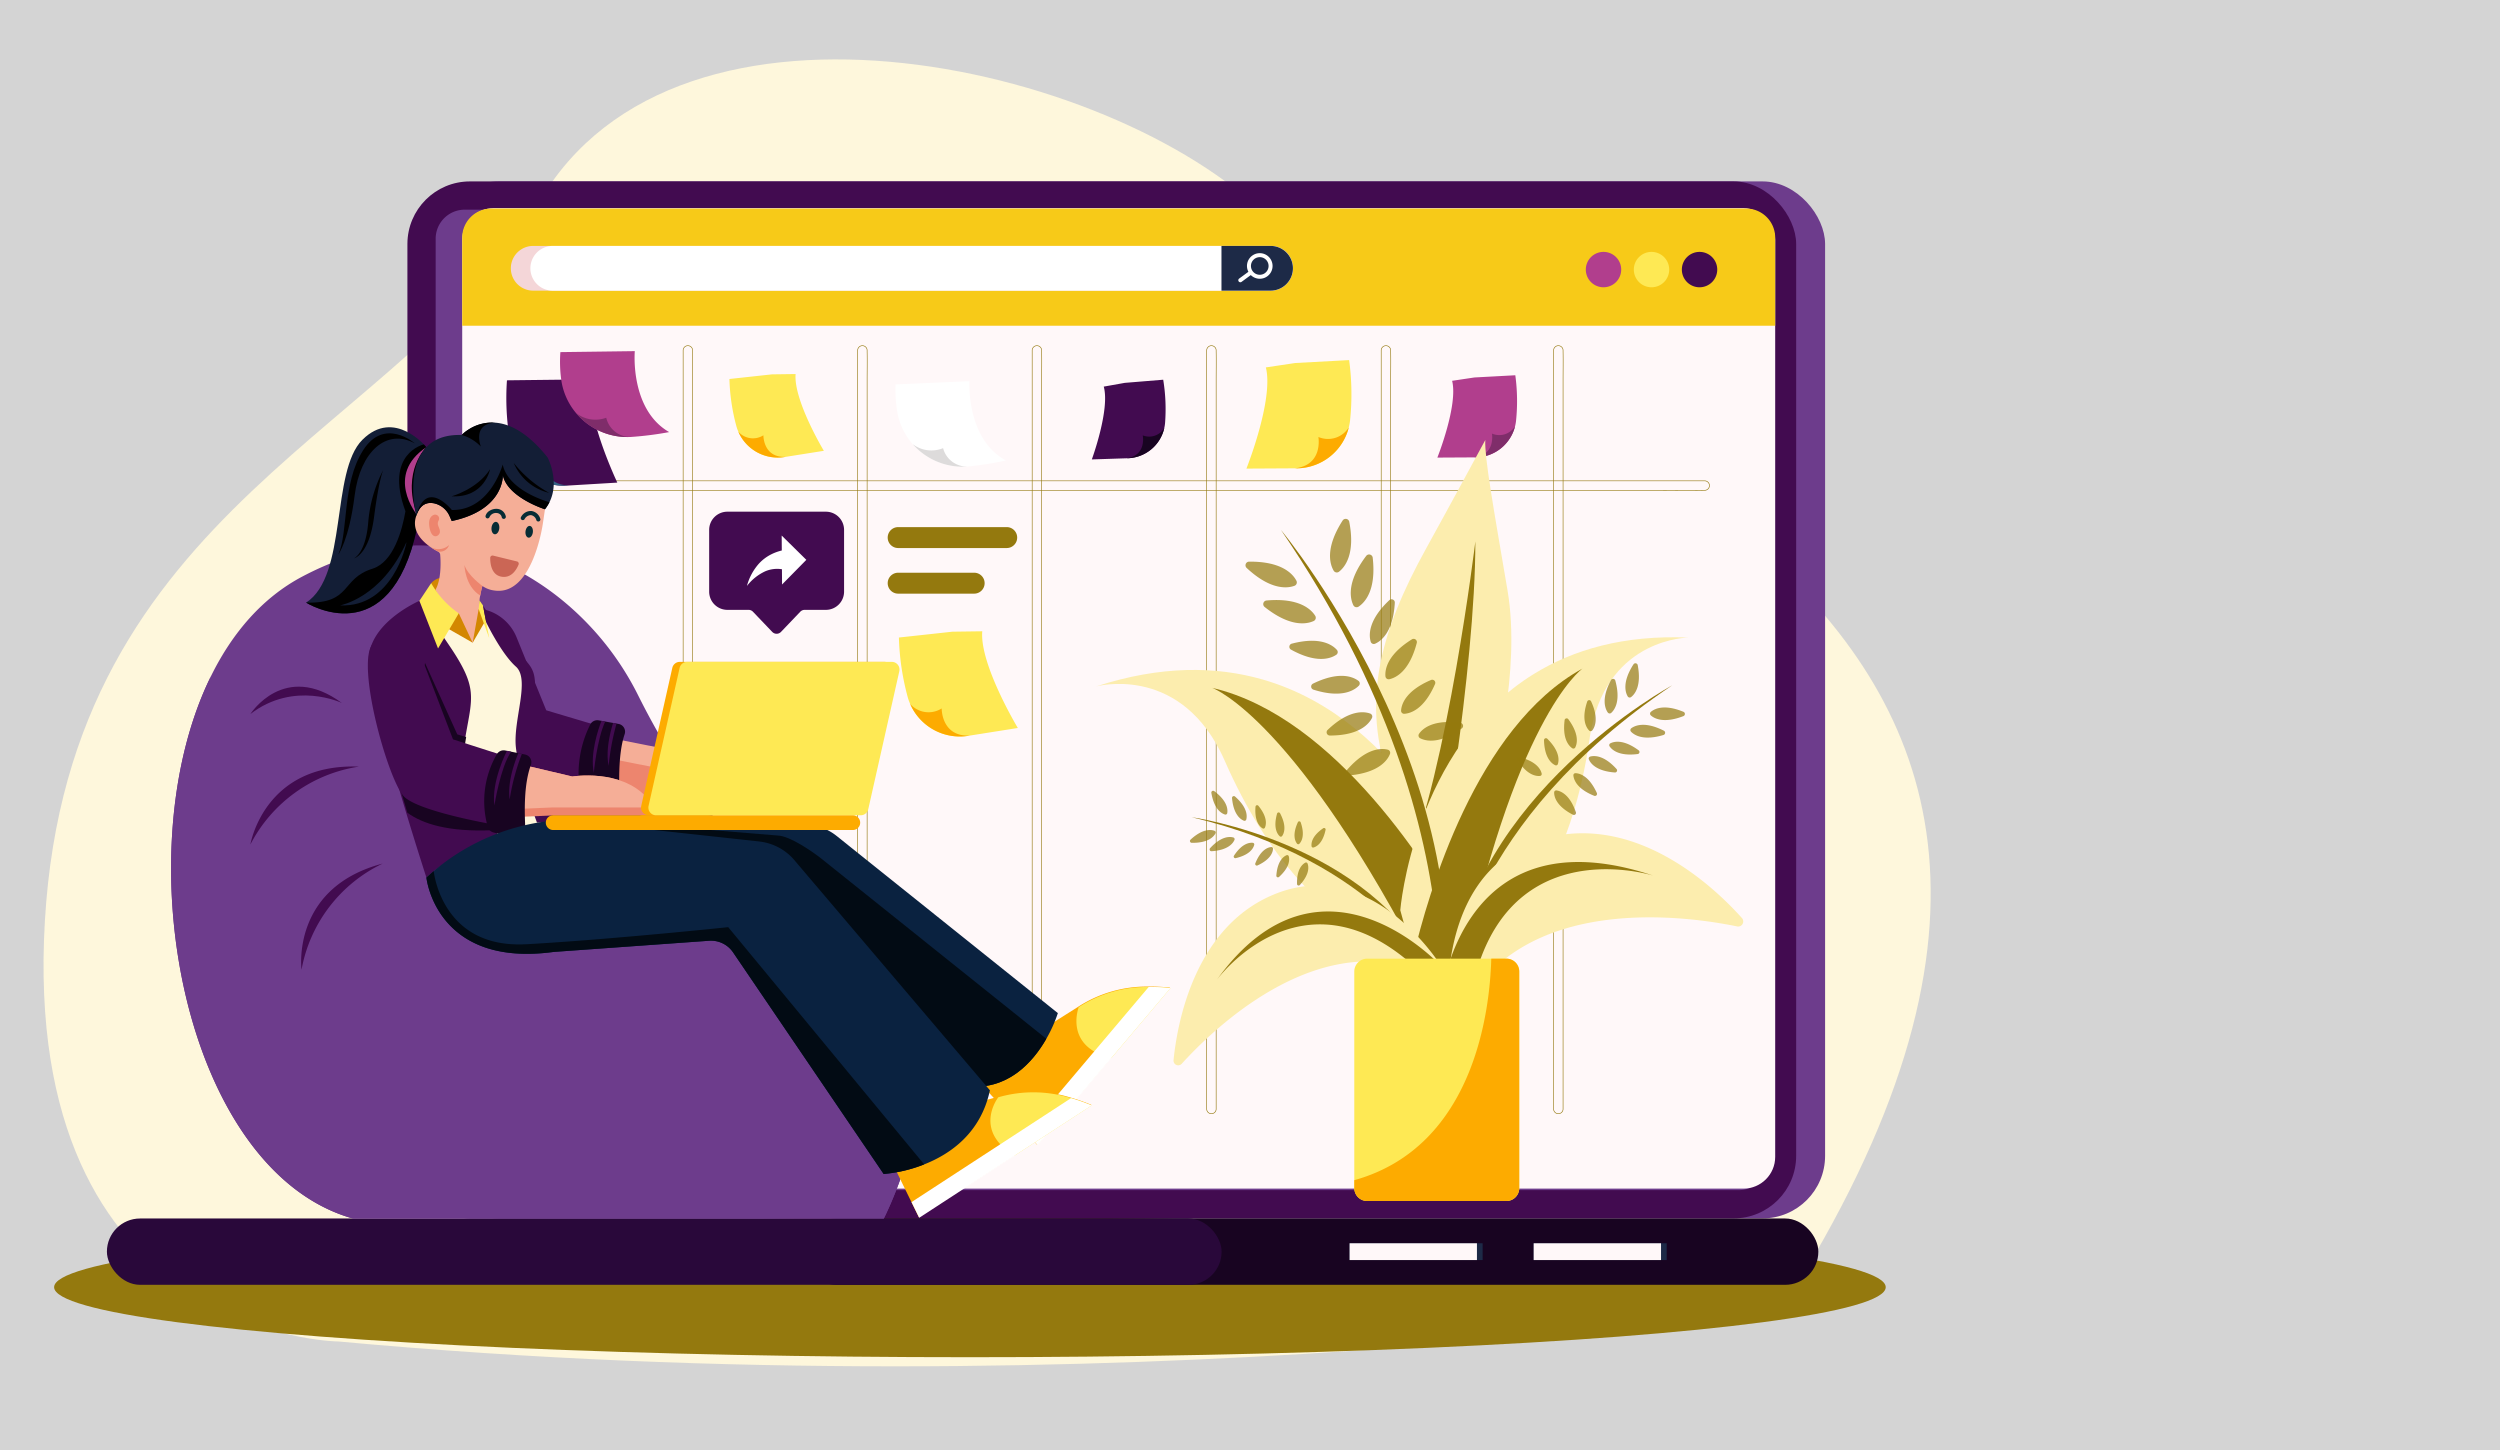 <svg xmlns="http://www.w3.org/2000/svg" xmlns:xlink="http://www.w3.org/1999/xlink" width="505" height="293" viewBox="0 0 505 293">
  <defs>
    <clipPath id="clip-path">
      <rect id="Rectángulo_41244" data-name="Rectángulo 41244" width="505" height="288" transform="translate(285 1179)" fill="#dee9f0" stroke="#dee9f0" stroke-width="1"/>
    </clipPath>
  </defs>
  <g id="Grupo_136148" data-name="Grupo 136148" transform="translate(-285 -1179)">
    <path id="Trazado_189674" data-name="Trazado 189674" d="M0,0H505V293H0Z" transform="translate(285 1179)" fill="#d4d4d4"/>
    <g id="Enmascarar_grupo_167" data-name="Enmascarar grupo 167" clip-path="url(#clip-path)">
      <g id="_08" data-name="08" transform="translate(293.794 1191)">
        <g id="Grupo_133290" data-name="Grupo 133290" transform="translate(0 0)">
          <path id="Trazado_189509" data-name="Trazado 189509" d="M248.639,33.3C218.9,1.5,128.156-20.279,99.983,29.065,73.772,74.971,5.2,89.7.27,174.067s59.306,84.912,59.306,84.912c157.791,14.57,291.922-7.2,291.922-7.2C446.375,102.8,287.039,74.37,248.64,33.3Z" transform="translate(0 0)" fill="#fef7dc"/>
          <ellipse id="Elipse_5174" data-name="Elipse 5174" cx="184.992" cy="14.148" rx="184.992" ry="14.148" transform="translate(2.138 233.862)" fill="#94790e"/>
          <g id="Grupo_133261" data-name="Grupo 133261" transform="translate(12.801 24.646)">
            <g id="Grupo_133257" data-name="Grupo 133257" transform="translate(60.702)">
              <rect id="Rectángulo_41245" data-name="Rectángulo 41245" width="280.529" height="209.47" rx="12.636" transform="translate(5.843)" fill="#6d3c8c"/>
              <rect id="Rectángulo_41246" data-name="Rectángulo 41246" width="280.529" height="209.47" rx="12.636" fill="#420b50"/>
              <path id="Trazado_189510" data-name="Trazado 189510" d="M349.65,33.111H92.287A5.878,5.878,0,0,0,86.41,38.99v186.3a5.877,5.877,0,0,0,5.878,5.878H349.65a5.877,5.877,0,0,0,5.878-5.878V38.99A5.878,5.878,0,0,0,349.65,33.111Z" transform="translate(-80.704 -27.406)" fill="#6d3c8c"/>
              <rect id="Rectángulo_41247" data-name="Rectángulo 41247" width="265.224" height="198.06" rx="6.412" transform="translate(11.068 5.396)" fill="#fff8f9"/>
              <g id="Grupo_133255" data-name="Grupo 133255" transform="translate(19.983 33.174)">
                <g id="Grupo_133247" data-name="Grupo 133247" transform="translate(4.354)">
                  <path id="Trazado_189511" data-name="Trazado 189511" d="M344.5,92.87H117.273c-3.068,0-6.143-.057-9.212,0-.135,0-.268,0-.4,0a.957.957,0,0,0,0,1.912H334.882c3.068,0,6.143.057,9.212,0,.135,0,.268,0,.4,0a.957.957,0,0,0,0-1.912Z" transform="translate(-106.735 -65.558)" fill="none" stroke="#94790e" stroke-linecap="round" stroke-miterlimit="10" stroke-width="0.124"/>
                  <path id="Trazado_189512" data-name="Trazado 189512" d="M142.859,64a.957.957,0,0,0-1.912,0V211.091c0,1.987-.038,3.977,0,5.963,0,.087,0,.173,0,.26a.957.957,0,0,0,1.912,0V70.224c0-1.987.038-3.977,0-5.963C142.858,64.174,142.859,64.087,142.859,64Z" transform="translate(-109.585 -63.077)" fill="none" stroke="#94790e" stroke-linecap="round" stroke-miterlimit="10" stroke-width="0.124"/>
                  <path id="Trazado_189513" data-name="Trazado 189513" d="M181.315,64a.957.957,0,0,0-1.912,0V211.091c0,1.987-.038,3.977,0,5.963,0,.087,0,.173,0,.26a.957.957,0,0,0,1.912,0V70.224c0-1.987.038-3.977,0-5.963C181.314,64.174,181.315,64.087,181.315,64Z" transform="translate(-112.789 -63.077)" fill="none" stroke="#94790e" stroke-linecap="round" stroke-miterlimit="10" stroke-width="0.124"/>
                  <path id="Trazado_189514" data-name="Trazado 189514" d="M219.772,64a.957.957,0,0,0-1.912,0V211.091c0,1.987-.038,3.977,0,5.963,0,.087,0,.173,0,.26a.957.957,0,0,0,1.912,0V70.224c0-1.987.038-3.977,0-5.963C219.771,64.174,219.772,64.087,219.772,64Z" transform="translate(-115.994 -63.077)" fill="none" stroke="#94790e" stroke-linecap="round" stroke-miterlimit="10" stroke-width="0.124"/>
                  <path id="Trazado_189515" data-name="Trazado 189515" d="M258.228,64a.957.957,0,0,0-1.912,0V211.091c0,1.987-.038,3.977,0,5.963,0,.087,0,.173,0,.26a.957.957,0,0,0,1.912,0V70.224c0-1.987.038-3.977,0-5.963C258.227,64.174,258.228,64.087,258.228,64Z" transform="translate(-119.198 -63.077)" fill="none" stroke="#94790e" stroke-linecap="round" stroke-miterlimit="10" stroke-width="0.124"/>
                  <path id="Trazado_189516" data-name="Trazado 189516" d="M296.684,64a.957.957,0,0,0-1.912,0V211.091c0,1.987-.038,3.977,0,5.963,0,.087,0,.173,0,.26a.957.957,0,0,0,1.912,0V70.224c0-1.987.038-3.977,0-5.963C296.683,64.174,296.684,64.087,296.684,64Z" transform="translate(-122.403 -63.077)" fill="none" stroke="#94790e" stroke-linecap="round" stroke-miterlimit="10" stroke-width="0.124"/>
                  <path id="Trazado_189517" data-name="Trazado 189517" d="M334.676,64a.957.957,0,0,0-1.912,0V211.091c0,1.987-.038,3.977,0,5.963,0,.087,0,.173,0,.26a.957.957,0,0,0,1.912,0V70.224c0-1.987.038-3.977,0-5.963C334.674,64.174,334.676,64.087,334.676,64Z" transform="translate(-125.569 -63.077)" fill="none" stroke="#94790e" stroke-linecap="round" stroke-miterlimit="10" stroke-width="0.124"/>
                </g>
                <g id="Grupo_133248" data-name="Grupo 133248" transform="translate(79.3 57.698)">
                  <path id="Trazado_189518" data-name="Trazado 189518" d="M205.333,126.021l-6.018.083-10.82,1.18a51.054,51.054,0,0,0,1.809,12.145,10.789,10.789,0,0,0,.46,1.263,10.934,10.934,0,0,0,11.734,6.45l.339-.054h0l9.679-1.532s-7.735-12.85-7.185-19.535Z" transform="translate(-188.495 -126.021)" fill="#fee954"/>
                  <path id="Trazado_189519" data-name="Trazado 189519" d="M197.346,142.938a4.945,4.945,0,0,1-6.377-.913,10.934,10.934,0,0,0,11.734,6.45l.339-.054c-5.8.282-5.7-5.484-5.7-5.484Z" transform="translate(-188.701 -127.354)" fill="#fdab00"/>
                </g>
                <g id="Grupo_133249" data-name="Grupo 133249" transform="translate(149.497 2.919)">
                  <path id="Trazado_189520" data-name="Trazado 189520" d="M274.952,66.848,269,67.74c1.626,6.507-3.927,20.441-3.927,20.441l9.8-.055h0l.343,0A10.948,10.948,0,0,0,286,78.539a51.02,51.02,0,0,0-.181-12.278l-10.868.588Z" transform="translate(-265.073 -66.262)" fill="#fee954"/>
                  <path id="Trazado_189521" data-name="Trazado 189521" d="M280.5,83.027s1.031,5.673-4.733,6.334l.343,0a10.933,10.933,0,0,0,10.535-8.265,4.945,4.945,0,0,1-6.145,1.933Z" transform="translate(-265.964 -67.498)" fill="#fdab00"/>
                </g>
                <g id="Grupo_133250" data-name="Grupo 133250" transform="translate(78.606 7.18)">
                  <path id="Trazado_189522" data-name="Trazado 189522" d="M202.671,70.91l-14.911.654a26.677,26.677,0,0,0,.338,5.519,13.254,13.254,0,0,0,3.126,6.545l0,0a13.44,13.44,0,0,0,11.054,4.517c.129-.009.259-.021.388-.033a66.724,66.724,0,0,0,7.388-1.186C202,82.614,202.671,70.91,202.671,70.91Z" transform="translate(-187.738 -70.91)" fill="#fff"/>
                  <path id="Trazado_189523" data-name="Trazado 189523" d="M197.675,85.591a6.228,6.228,0,0,1-6.129-.8A13.44,13.44,0,0,0,202.6,89.305a4.955,4.955,0,0,1-4.926-3.714Z" transform="translate(-188.055 -72.066)" fill="#dddbdb"/>
                </g>
                <path id="Trazado_189524" data-name="Trazado 189524" d="M210.064,103.065H188.137a2.114,2.114,0,0,0,0,4.229h21.927a2.114,2.114,0,1,0,0-4.229Z" transform="translate(-108.989 -66.409)" fill="#94790e"/>
                <path id="Trazado_189525" data-name="Trazado 189525" d="M203.49,113.116H188.138a2.115,2.115,0,0,0-2.114,2.114h0a2.115,2.115,0,0,0,2.114,2.114H203.49a2.115,2.115,0,0,0,2.114-2.114h0A2.115,2.115,0,0,0,203.49,113.116Z" transform="translate(-108.989 -67.247)" fill="#94790e"/>
                <g id="Grupo_133251" data-name="Grupo 133251" transform="translate(0 1.108)">
                  <path id="Trazado_189526" data-name="Trazado 189526" d="M119.114,71.079l-6.041-.5-10.962.126a51.409,51.409,0,0,0,.626,12.351,11.024,11.024,0,0,0,11.469,8.924l.345-.021h0l9.853-.59s-6.5-13.638-5.293-20.284Z" transform="translate(-101.986 -64.81)" fill="#420b50"/>
                  <path id="Trazado_189527" data-name="Trazado 189527" d="M128.92,64.286l-15.031.2a26.942,26.942,0,0,0,.17,5.567,13.343,13.343,0,0,0,2.946,6.685l0,0A13.532,13.532,0,0,0,128,81.629c.13,0,.261-.013.391-.022a67.142,67.142,0,0,0,7.474-.966c-7.983-4.593-6.944-16.355-6.944-16.355Z" transform="translate(-102.972 -64.286)" fill="#b13e8d"/>
                  <path id="Trazado_189528" data-name="Trazado 189528" d="M123.444,78.87a6.276,6.276,0,0,1-6.145-1,13.532,13.532,0,0,0,10.989,4.888,4.993,4.993,0,0,1-4.845-3.891Z" transform="translate(-103.262 -65.418)" fill="#7f2d6a"/>
                  <path id="Trazado_189529" data-name="Trazado 189529" d="M109.477,87.154a4.98,4.98,0,0,1-6.3-1.538,11.01,11.01,0,0,0,11.132,7.613l.345-.021C108.814,92.924,109.477,87.154,109.477,87.154Z" transform="translate(-102.085 -66.064)" fill="#336285"/>
                </g>
                <g id="Grupo_133252" data-name="Grupo 133252" transform="translate(188.067 5.981)">
                  <path id="Trazado_189530" data-name="Trazado 189530" d="M157.456,99.317l-4.516.677c1.233,4.937-2.98,15.511-2.98,15.511l7.437-.042h.26a8.314,8.314,0,0,0,8.184-7.273,38.768,38.768,0,0,0-.137-9.317l-8.247.446Z" transform="translate(-149.959 -98.872)" fill="#b13e8d"/>
                  <path id="Trazado_189531" data-name="Trazado 189531" d="M161.664,111.595s.783,4.305-3.592,4.806h.26a8.3,8.3,0,0,0,7.994-6.273,3.753,3.753,0,0,1-4.663,1.467Z" transform="translate(-150.635 -99.81)" fill="#7f2d6a"/>
                </g>
                <g id="Grupo_133253" data-name="Grupo 133253" transform="translate(45.063 5.734)">
                  <path id="Trazado_189532" data-name="Trazado 189532" d="M164.516,69.333l-4.779.066-8.592.937a40.536,40.536,0,0,0,1.437,9.644,8.455,8.455,0,0,0,.365,1,8.683,8.683,0,0,0,9.318,5.122l.269-.042h0l7.686-1.217s-6.142-10.2-5.705-15.512Z" transform="translate(-151.145 -69.333)" fill="#fee954"/>
                  <path id="Trazado_189533" data-name="Trazado 189533" d="M158.173,82.766a3.926,3.926,0,0,1-5.064-.725,8.683,8.683,0,0,0,9.318,5.122l.269-.042c-4.6.224-4.523-4.354-4.523-4.354Z" transform="translate(-151.309 -70.392)" fill="#fdab00"/>
                </g>
                <g id="Grupo_133254" data-name="Grupo 133254" transform="translate(118.27 6.883)">
                  <path id="Trazado_189534" data-name="Trazado 189534" d="M237.658,71.222l-4.244.757c1.292,4.626-2.408,14.71-2.408,14.71l7.015-.233h0l.245-.008a7.83,7.83,0,0,0,7.379-6.125,7.637,7.637,0,0,0,.152-.951,36.6,36.6,0,0,0-.372-8.786l-7.769.636Z" transform="translate(-231.007 -70.586)" fill="#420b50"/>
                  <path id="Trazado_189535" data-name="Trazado 189535" d="M241.925,82.713s.85,4.042-3.263,4.628l.245-.008a7.83,7.83,0,0,0,7.379-6.125,3.541,3.541,0,0,1-4.361,1.505Z" transform="translate(-231.645 -71.471)" fill="#180421"/>
                </g>
                <g id="share" transform="translate(40.975 33.542)">
                  <path id="Trazado_189536" data-name="Trazado 189536" d="M262.248,104.939h-19.9a3.677,3.677,0,0,0-3.677,3.677v12.475a3.677,3.677,0,0,0,3.677,3.677h4.284a1.226,1.226,0,0,1,.886.379l3.892,4.072a1.225,1.225,0,0,0,1.772,0l3.892-4.072a1.226,1.226,0,0,1,.886-.379h4.284a3.677,3.677,0,0,0,3.677-3.677V108.616a3.677,3.677,0,0,0-3.677-3.677Z" transform="translate(-238.674 -104.939)" fill="#420b50"/>
                  <path id="Trazado_189537" data-name="Trazado 189537" d="M258.755,116.2a9.864,9.864,0,0,0-2.21.816,8.759,8.759,0,0,0-2.325,1.743,11.046,11.046,0,0,0-2.506,4.6,10.012,10.012,0,0,1,3.7-2.958,6.161,6.161,0,0,1,3.371-.416l.023,3.085,4.905-4.982-4.98-4.907Z" transform="translate(-244.088 -108.362)" fill="#fff"/>
                </g>
              </g>
              <path id="Trazado_189538" data-name="Trazado 189538" d="M351.607,32.864H98.137a5.878,5.878,0,0,0-5.878,5.879v17.8H357.484v-17.8A5.878,5.878,0,0,0,351.607,32.864Z" transform="translate(-81.192 -27.385)" fill="#f7ca18"/>
              <g id="Grupo_133256" data-name="Grupo 133256" transform="translate(20.827 13.026)">
                <path id="Trazado_189539" data-name="Trazado 189539" d="M256.368,41.1H107.425a4.519,4.519,0,0,0,0,9.037H256.368a4.519,4.519,0,1,0,0-9.037Z" transform="translate(-102.907 -41.097)" fill="#f4d6d8"/>
                <path id="Trazado_189540" data-name="Trazado 189540" d="M256.727,41.1H111.732a4.519,4.519,0,0,0,0,9.037H256.727a4.519,4.519,0,1,0,0-9.037Z" transform="translate(-103.265 -41.097)" fill="#fff"/>
                <path id="Trazado_189541" data-name="Trazado 189541" d="M269.422,41.1h-9.847v9.037h9.847a4.519,4.519,0,1,0,0-9.037Z" transform="translate(-115.962 -41.097)" fill="#1d2a47"/>
              </g>
              <path id="Trazado_189542" data-name="Trazado 189542" d="M266.091,43.2a2.584,2.584,0,0,0-.769,3.262l-1.869,1.372a.411.411,0,1,0,.487.663l1.869-1.372a2.584,2.584,0,1,0,.283-3.924Zm2.583,3.519a1.78,1.78,0,1,1,.381-2.487,1.78,1.78,0,0,1-.381,2.487Z" transform="translate(-95.444 -28.205)" fill="#fff"/>
              <path id="Trazado_189543" data-name="Trazado 189543" d="M343.436,42.418a3.574,3.574,0,1,0,3.574,3.574A3.573,3.573,0,0,0,343.436,42.418Z" transform="translate(-101.825 -28.181)" fill="#b13e8d"/>
              <path id="Trazado_189544" data-name="Trazado 189544" d="M354.017,42.418a3.574,3.574,0,1,0,3.574,3.574A3.573,3.573,0,0,0,354.017,42.418Z" transform="translate(-102.707 -28.181)" fill="#fee954"/>
              <path id="Trazado_189545" data-name="Trazado 189545" d="M364.6,42.418a3.574,3.574,0,1,0,3.574,3.574A3.573,3.573,0,0,0,364.6,42.418Z" transform="translate(-103.588 -28.181)" fill="#420b50"/>
            </g>
            <g id="Grupo_133260" data-name="Grupo 133260" transform="translate(0 209.49)">
              <rect id="Rectángulo_41248" data-name="Rectángulo 41248" width="205.12" height="13.399" rx="6.7" transform="translate(140.591)" fill="#180421"/>
              <rect id="Rectángulo_41249" data-name="Rectángulo 41249" width="225.167" height="13.399" rx="6.7" fill="#29083a"/>
              <g id="Grupo_133258" data-name="Grupo 133258" transform="translate(251.02 5.003)">
                <rect id="Rectángulo_41250" data-name="Rectángulo 41250" width="26.873" height="3.391" fill="#1d2a47"/>
                <rect id="Rectángulo_41251" data-name="Rectángulo 41251" width="25.726" height="3.391" transform="translate(0.001 0.001)" fill="#fff8f9"/>
              </g>
              <g id="Grupo_133259" data-name="Grupo 133259" transform="translate(288.205 5.003)">
                <rect id="Rectángulo_41252" data-name="Rectángulo 41252" width="26.873" height="3.391" fill="#1d2a47"/>
                <rect id="Rectángulo_41253" data-name="Rectángulo 41253" width="25.726" height="3.391" transform="translate(0.001 0.001)" fill="#fff8f9"/>
              </g>
            </g>
          </g>
          <g id="Grupo_133272" data-name="Grupo 133272" transform="translate(212.584 76.883)">
            <g id="Grupo_133271" data-name="Grupo 133271">
              <g id="Grupo_133262" data-name="Grupo 133262" transform="translate(56.589)">
                <path id="Trazado_189546" data-name="Trazado 189546" d="M347.34,81.867s-7.515,13.9-11.877,21.778c-9.622,17.376-13.165,31.379-7.4,47.33,0,0-.974,8.2-.949,8.572s7.408,9.4,7.408,9.4l13.56-6.195.835-13.77s5.711-20.272,2.92-36.707-4.692-26.939-4.493-30.411Z" transform="translate(-325.279 -81.867)" fill="#fcedae"/>
                <path id="Trazado_189547" data-name="Trazado 189547" d="M338.1,173.819s7.791-43.544,7.757-69.607c0,0-5.563,46.095-14.272,66.606Z" transform="translate(-325.804 -83.729)" fill="#94790e"/>
              </g>
              <g id="Grupo_133263" data-name="Grupo 133263" transform="translate(0 46.446)">
                <path id="Trazado_189548" data-name="Trazado 189548" d="M338.109,175.2s-11.92-32.4-40.882-40.734h-.006c-9.382-2.7-20.548-2.867-33.676,1.409,0,0,16.138-4.482,25.065,13,.327.633.641,1.3.949,2,8.684,19.81,20.079,30.856,27.359,33.7,4.418,1.725,9.876,6.173,13.486,9.4,2.34,2.1,3.9,3.679,3.9,3.679l3.891-.64-.044-11.474L338.11,175.2Z" transform="translate(-263.546 -132.536)" fill="#fcedae"/>
                <path id="Trazado_189549" data-name="Trazado 189549" d="M289.157,136.483c.519.192,17.1,6.575,43.381,57.819,2.34,2.1,3.9,3.679,3.9,3.679l3.891-.64-.044-11.474C333.709,173.876,314.276,142.335,289.157,136.483Z" transform="translate(-265.68 -132.865)" fill="#94790e"/>
              </g>
              <g id="Grupo_133264" data-name="Grupo 133264" transform="translate(61.479 39.841)">
                <path id="Trazado_189550" data-name="Trazado 189550" d="M357.659,132.711h-.006c-24.4,15.03-27.039,47.756-27.039,47.756l2.6,9.478,2.891,10.522,3.727-.407s1.027-1.847,2.635-4.367c2.483-3.878,6.345-9.346,9.951-12.056,5.94-4.467,13.554-17.5,16.448-37.86.1-.717.221-1.407.359-2.07,3.712-18.291,19.639-18.309,19.639-18.309C375.747,124.835,365.563,127.842,357.659,132.711Z" transform="translate(-330.614 -125.33)" fill="#fcedae"/>
                <path id="Trazado_189551" data-name="Trazado 189551" d="M333.451,190.519l2.891,10.522,3.727-.407s1.027-1.847,2.635-4.367c10.978-53.651,24.536-63.734,24.963-64.043C346.154,144,336.413,177.857,333.451,190.519Z" transform="translate(-330.85 -125.904)" fill="#94790e"/>
              </g>
              <g id="Grupo_133265" data-name="Grupo 133265" transform="translate(18.99 70.852)">
                <path id="Trazado_189552" data-name="Trazado 189552" d="M284.624,164.977c37.861,9,48.932,31.446,48.932,31.446C320.8,170.059,284.624,164.977,284.624,164.977Z" transform="translate(-284.292 -159.645)" fill="#94790e"/>
                <path id="Trazado_189553" data-name="Trazado 189553" d="M289.564,159.234a.368.368,0,0,0-.583.356c.559,3.309,2.049,4.152,2.743,4.367a.366.366,0,0,0,.468-.285c.127-.715.058-2.427-2.629-4.438Z" transform="translate(-284.655 -159.16)" fill="#94790e" opacity="0.7"/>
                <path id="Trazado_189554" data-name="Trazado 189554" d="M294.145,160.425a.368.368,0,0,0-.609.309c.3,3.342,1.717,4.3,2.393,4.569a.367.367,0,0,0,.489-.248C296.6,164.352,296.666,162.641,294.145,160.425Z" transform="translate(-285.035 -159.258)" fill="#94790e" opacity="0.7"/>
                <path id="Trazado_189555" data-name="Trazado 189555" d="M298.707,162.643c-.234,2.988.874,4.043,1.43,4.379a.327.327,0,0,0,.468-.146c.265-.593.576-2.09-1.314-4.415a.328.328,0,0,0-.582.181Z" transform="translate(-285.463 -159.425)" fill="#94790e" opacity="0.7"/>
                <path id="Trazado_189556" data-name="Trazado 189556" d="M303.434,164.171c-.819,2.882.058,4.135.535,4.576a.327.327,0,0,0,.487-.05c.377-.528.979-1.935-.415-4.588a.329.329,0,0,0-.607.063Z" transform="translate(-285.832 -159.558)" fill="#94790e" opacity="0.7"/>
                <path id="Trazado_189557" data-name="Trazado 189557" d="M307.984,166.077c-1.179,2.562-.544,3.853-.164,4.331a.307.307,0,0,0,.46.024c.427-.437,1.19-1.658.277-4.326a.309.309,0,0,0-.573-.03Z" transform="translate(-286.182 -159.722)" fill="#94790e" opacity="0.7"/>
                <path id="Trazado_189558" data-name="Trazado 189558" d="M313.416,167.413c-2.323,1.6-2.438,3.033-2.356,3.638a.308.308,0,0,0,.383.256c.59-.157,1.87-.816,2.451-3.575a.309.309,0,0,0-.478-.318Z" transform="translate(-286.494 -159.843)" fill="#94790e" opacity="0.7"/>
                <path id="Trazado_189559" data-name="Trazado 189559" d="M289.225,167.969c-.682-.253-2.379-.494-4.844,1.789a.369.369,0,0,0,.245.639c3.359.046,4.459-1.269,4.8-1.915a.366.366,0,0,0-.2-.512Z" transform="translate(-284.262 -159.881)" fill="#94790e" opacity="0.7"/>
                <path id="Trazado_189560" data-name="Trazado 189560" d="M293.382,169.443c-.7-.2-2.411-.307-4.689,2.163a.368.368,0,0,0,.294.617c3.352-.218,4.345-1.615,4.63-2.284a.367.367,0,0,0-.236-.5Z" transform="translate(-284.623 -160.009)" fill="#94790e" opacity="0.7"/>
                <path id="Trazado_189561" data-name="Trazado 189561" d="M297.772,170.627c-.646-.072-2.169.088-3.809,2.6a.329.329,0,0,0,.351.5c2.92-.689,3.587-2.066,3.739-2.7a.328.328,0,0,0-.282-.4Z" transform="translate(-285.066 -160.115)" fill="#94790e" opacity="0.7"/>
                <path id="Trazado_189562" data-name="Trazado 189562" d="M301.886,171.558c-.648.057-2.109.515-3.219,3.3a.329.329,0,0,0,.443.421c2.726-1.253,3.108-2.735,3.132-3.385a.328.328,0,0,0-.356-.338Z" transform="translate(-285.461 -160.193)" fill="#94790e" opacity="0.7"/>
                <path id="Trazado_189563" data-name="Trazado 189563" d="M305.371,173.357c-.6.25-1.854,1.128-2.07,4.121a.329.329,0,0,0,.55.267c2.219-2.018,2.135-3.548,1.961-4.174A.328.328,0,0,0,305.371,173.357Z" transform="translate(-285.849 -160.341)" fill="#94790e" opacity="0.7"/>
                <path id="Trazado_189564" data-name="Trazado 189564" d="M309.528,175c-.574.306-1.739,1.3-1.67,4.3a.328.328,0,0,0,.572.213c2.018-2.219,1.79-3.733,1.557-4.341a.327.327,0,0,0-.46-.171Z" transform="translate(-286.228 -160.477)" fill="#94790e" opacity="0.7"/>
              </g>
              <g id="Grupo_133266" data-name="Grupo 133266" transform="translate(71.899 45.099)">
                <path id="Trazado_189565" data-name="Trazado 189565" d="M341.981,195.331s3.237-31.773,44.5-59.4c0,0-40.993,22.191-44.5,59.4Z" transform="translate(-341.981 -131.471)" fill="#94790e"/>
                <path id="Trazado_189566" data-name="Trazado 189566" d="M381.854,131.28c-2.316,3.6-1.636,5.677-1.166,6.477a.468.468,0,0,0,.687.134c.735-.566,2.141-2.239,1.335-6.443a.469.469,0,0,0-.856-.165Z" transform="translate(-345.167 -131.066)" fill="#94790e" opacity="0.7"/>
                <path id="Trazado_189567" data-name="Trazado 189567" d="M376.937,134.745c-2.026,3.771-1.187,5.787-.655,6.548a.467.467,0,0,0,.695.079c.688-.622,1.958-2.4.826-6.529A.469.469,0,0,0,376.937,134.745Z" transform="translate(-344.787 -131.352)" fill="#94790e" opacity="0.7"/>
                <path id="Trazado_189568" data-name="Trazado 189568" d="M371.758,139.471c-1.225,3.622-.186,5.274.395,5.865a.418.418,0,0,0,.624-.034c.513-.65,1.369-2.4-.241-5.873a.419.419,0,0,0-.777.042Z" transform="translate(-344.415 -131.742)" fill="#94790e" opacity="0.7"/>
                <path id="Trazado_189569" data-name="Trazado 189569" d="M366.82,143.569c-.485,3.793.86,5.207,1.546,5.671a.417.417,0,0,0,.6-.156c.375-.738.866-2.628-1.4-5.709a.42.42,0,0,0-.754.2Z" transform="translate(-344.042 -132.077)" fill="#94790e" opacity="0.7"/>
                <path id="Trazado_189570" data-name="Trazado 189570" d="M362.286,147.983c.1,3.6,1.553,4.716,2.258,5.049a.392.392,0,0,0,.54-.233c.242-.741.426-2.568-2.125-5.106a.394.394,0,0,0-.672.29Z" transform="translate(-343.673 -132.442)" fill="#94790e" opacity="0.7"/>
                <path id="Trazado_189571" data-name="Trazado 189571" d="M356.887,151.773a.394.394,0,0,0-.429.593c1.924,3.041,3.747,3.259,4.523,3.184a.393.393,0,0,0,.345-.477c-.171-.761-.948-2.425-4.438-3.3Z" transform="translate(-343.182 -132.79)" fill="#94790e" opacity="0.7"/>
                <path id="Trazado_189572" data-name="Trazado 189572" d="M392.4,141.679c-3.964-1.632-5.885-.589-6.588.019a.468.468,0,0,0-.007.7c.69.622,2.591,1.7,6.587.153a.47.47,0,0,0,.009-.873Z" transform="translate(-345.62 -131.877)" fill="#94790e" opacity="0.7"/>
                <path id="Trazado_189573" data-name="Trazado 189573" d="M388.082,145.814c-3.824-1.937-5.822-1.047-6.57-.5a.468.468,0,0,0-.062.7c.639.673,2.45,1.9,6.554.669a.47.47,0,0,0,.078-.869Z" transform="translate(-345.259 -132.196)" fill="#94790e" opacity="0.7"/>
                <path id="Trazado_189574" data-name="Trazado 189574" d="M382.6,150.088c-3.08-2.274-4.971-1.787-5.712-1.413a.419.419,0,0,0-.159.606c.463.688,1.875,2.039,5.673,1.561a.42.42,0,0,0,.2-.754Z" transform="translate(-344.871 -132.506)" fill="#94790e" opacity="0.7"/>
                <path id="Trazado_189575" data-name="Trazado 189575" d="M372.439,151.614a.418.418,0,0,0-.275.563c.318.766,1.435,2.369,5.253,2.653a.42.42,0,0,0,.342-.7c-2.57-2.838-4.521-2.734-5.321-2.515Z" transform="translate(-344.494 -132.77)" fill="#94790e" opacity="0.7"/>
                <path id="Trazado_189576" data-name="Trazado 189576" d="M369.191,155.283a.419.419,0,0,0-.432.453c.071.826.652,2.692,4.2,4.117a.42.42,0,0,0,.539-.564C371.911,155.806,370.02,155.315,369.191,155.283Z" transform="translate(-344.212 -133.084)" fill="#94790e" opacity="0.7"/>
                <path id="Trazado_189577" data-name="Trazado 189577" d="M364.993,159.085a.418.418,0,0,0-.472.41c-.007.83.394,2.742,3.8,4.5a.42.42,0,0,0,.589-.51c-1.254-3.617-3.09-4.286-3.913-4.4Z" transform="translate(-343.859 -133.4)" fill="#94790e" opacity="0.7"/>
              </g>
              <g id="Grupo_133268" data-name="Grupo 133268" transform="translate(15.677 89.998)">
                <g id="Grupo_133267" data-name="Grupo 133267">
                  <path id="Trazado_189578" data-name="Trazado 189578" d="M328.968,189.285c-5.949-5.952-15.817-12.427-27.919-7.489-16.209,6.612-19.662,26.144-20.4,33.519a.95.95,0,0,0,1.648.735c6.141-6.771,26.744-26.924,47.958-18.761q1.188.454,2.377,1.032a2.564,2.564,0,0,0,.889.259,1.358,1.358,0,0,0,1.4-.625,1.465,1.465,0,0,0-.088-1.482,46.026,46.026,0,0,0-5.87-7.186Z" transform="translate(-280.648 -180.046)" fill="#fcedae"/>
                  <path id="Trazado_189579" data-name="Trazado 189579" d="M290.179,200.826l-.046.063C290.149,200.868,290.165,200.848,290.179,200.826Z" transform="translate(-281.439 -181.778)" fill="#94790e"/>
                  <path id="Trazado_189580" data-name="Trazado 189580" d="M290.184,199.571c1.535-2.082,18.574-22.968,40.871-1.806q1.188.454,2.377,1.032a2.564,2.564,0,0,0,.889.259,1.358,1.358,0,0,0,1.4-.625,1.465,1.465,0,0,0-.088-1.482s-24.246-26.84-45.45,2.623Z" transform="translate(-281.443 -180.522)" fill="#94790e"/>
                </g>
                <path id="Trazado_189581" data-name="Trazado 189581" d="M290.09,200.949c.01-.015.023-.032.04-.054A.6.6,0,0,0,290.09,200.949Z" transform="translate(-281.435 -181.784)" fill="#3c7219"/>
                <path id="Trazado_189582" data-name="Trazado 189582" d="M290.088,200.953l-.024.035Z" transform="translate(-281.433 -181.789)" fill="#3c7219"/>
              </g>
              <g id="Grupo_133269" data-name="Grupo 133269" transform="translate(71.09 79.439)">
                <path id="Trazado_189583" data-name="Trazado 189583" d="M361.311,169.384c-13.72,3.4-18.21,15.354-19.611,24.346a49.819,49.819,0,0,0-.544,10.021,1.581,1.581,0,0,0,.868,1.351,1.469,1.469,0,0,0,1.621-.347,2.766,2.766,0,0,0,.612-.793q.669-1.263,1.418-2.417c13.326-20.66,44.174-16.2,53.857-14.2a1.027,1.027,0,0,0,.971-1.692c-5.345-5.975-20.818-20.832-39.194-16.271Z" transform="translate(-341.098 -168.528)" fill="#fcedae"/>
                <path id="Trazado_189584" data-name="Trazado 189584" d="M341.7,194.258a49.819,49.819,0,0,0-.544,10.021,1.581,1.581,0,0,0,.868,1.351,1.469,1.469,0,0,0,1.621-.347,2.766,2.766,0,0,0,.612-.793q.669-1.263,1.418-2.417c6.048-33.064,34.792-25.105,36.933-24.462-26.652-8.886-36.968,5.644-40.91,16.648Z" transform="translate(-341.098 -169.055)" fill="#94790e"/>
              </g>
              <g id="Grupo_133270" data-name="Grupo 133270" transform="translate(30.211 15.923)">
                <path id="Trazado_189585" data-name="Trazado 189585" d="M334.379,213.79C350.922,157.723,304.3,101.66,304.3,101.66c43.857,64.1,30.082,112.129,30.082,112.129Z" transform="translate(-297.153 -99.439)" fill="#94790e"/>
                <path id="Trazado_189586" data-name="Trazado 189586" d="M317.678,99.576c-3.615,5.638-2.547,8.884-1.809,10.134a.73.73,0,0,0,1.075.207c1.148-.888,3.343-3.508,2.073-10.083a.735.735,0,0,0-1.34-.257Z" transform="translate(-298.055 -99.237)" fill="#94790e" opacity="0.7"/>
                <path id="Trazado_189587" data-name="Trazado 189587" d="M322.823,107.379c-4.045,5.338-3.235,8.657-2.6,9.961a.731.731,0,0,0,1.055.29c1.214-.8,3.607-3.235,2.857-9.889a.734.734,0,0,0-1.314-.362Z" transform="translate(-298.436 -99.892)" fill="#94790e" opacity="0.7"/>
                <path id="Trazado_189588" data-name="Trazado 189588" d="M327.843,117.14c-4.355,4.1-4.133,7.145-3.765,8.388a.652.652,0,0,0,.887.412c1.187-.52,3.657-2.314,3.983-8.286A.656.656,0,0,0,327.843,117.14Z" transform="translate(-298.786 -100.714)" fill="#94790e" opacity="0.7"/>
                <path id="Trazado_189589" data-name="Trazado 189589" d="M332.693,125.779c-5.08,3.158-5.464,6.187-5.349,7.478a.653.653,0,0,0,.787.58c1.267-.275,4.043-1.545,5.543-7.336a.656.656,0,0,0-.981-.721Z" transform="translate(-299.072 -101.441)" fill="#94790e" opacity="0.7"/>
                <path id="Trazado_189590" data-name="Trazado 189590" d="M336.847,134.741c-5.179,2.2-5.976,4.962-6.056,6.179a.614.614,0,0,0,.648.653c1.217-.073,3.982-.852,6.214-6.019a.617.617,0,0,0-.808-.812Z" transform="translate(-299.361 -102.192)" fill="#94790e" opacity="0.7"/>
                <path id="Trazado_189591" data-name="Trazado 189591" d="M343.1,144.18c-5.577-.758-7.672,1.207-8.364,2.211a.614.614,0,0,0,.224.892c1.083.56,3.857,1.305,8.419-1.992A.617.617,0,0,0,343.1,144.18Z" transform="translate(-299.681 -102.968)" fill="#94790e" opacity="0.7"/>
                <path id="Trazado_189592" data-name="Trazado 189592" d="M297.232,108.671a.735.735,0,0,0-.494,1.272c4.9,4.576,8.291,4.109,9.654,3.608a.731.731,0,0,0,.4-1.021c-.668-1.291-2.851-3.924-9.556-3.859Z" transform="translate(-296.503 -100.023)" fill="#94790e" opacity="0.7"/>
                <path id="Trazado_189593" data-name="Trazado 189593" d="M301.087,117.221a.735.735,0,0,0-.394,1.308c5.244,4.178,8.587,3.447,9.908,2.84a.732.732,0,0,0,.316-1.05C310.15,119.084,307.766,116.63,301.087,117.221Z" transform="translate(-296.829 -100.729)" fill="#94790e" opacity="0.7"/>
                <path id="Trazado_189594" data-name="Trazado 189594" d="M306.662,126.686a.656.656,0,0,0-.153,1.21c5.239,2.9,8.074,1.762,9.147,1.032a.653.653,0,0,0,.122-.971c-.858-.973-3.322-2.782-9.117-1.27Z" transform="translate(-297.309 -101.476)" fill="#94790e" opacity="0.7"/>
                <path id="Trazado_189595" data-name="Trazado 189595" d="M320.531,134.852c-1.034-.785-3.807-2.07-9.188.558a.657.657,0,0,0,.09,1.216c5.709,1.809,8.263.13,9.171-.8a.655.655,0,0,0-.072-.977Z" transform="translate(-297.709 -102.121)" fill="#94790e" opacity="0.7"/>
                <path id="Trazado_189596" data-name="Trazado 189596" d="M323.172,142.117c-1.222-.435-4.254-.822-8.589,3.311a.657.657,0,0,0,.453,1.132c5.989,0,7.915-2.376,8.5-3.534a.652.652,0,0,0-.364-.908Z" transform="translate(-297.993 -102.789)" fill="#94790e" opacity="0.7"/>
                <path id="Trazado_189597" data-name="Trazado 189597" d="M327.088,150.09c-1.259-.317-4.313-.415-8.237,4.109a.657.657,0,0,0,.558,1.084c5.962-.569,7.655-3.114,8.128-4.322A.654.654,0,0,0,327.088,150.09Z" transform="translate(-298.352 -103.464)" fill="#94790e" opacity="0.7"/>
              </g>
            </g>
            <path id="Trazado_189598" data-name="Trazado 189598" d="M351.2,196.157H323.079a2.6,2.6,0,0,0-2.6,2.6v43.757a2.6,2.6,0,0,0,2.6,2.6H351.2a2.6,2.6,0,0,0,2.6-2.6V198.757A2.6,2.6,0,0,0,351.2,196.157Z" transform="translate(-268.29 -91.391)" fill="#fee954"/>
            <path id="Trazado_189599" data-name="Trazado 189599" d="M351.2,196.157H348.15c-.264,10-3.221,37.912-27.671,44.749v1.607a2.6,2.6,0,0,0,2.6,2.6H351.2a2.6,2.6,0,0,0,2.6-2.6V198.757A2.6,2.6,0,0,0,351.2,196.157Z" transform="translate(-268.29 -91.391)" fill="#fdab00"/>
          </g>
          <g id="Grupo_133289" data-name="Grupo 133289" transform="translate(25.765 73.353)">
            <path id="Trazado_189600" data-name="Trazado 189600" d="M165.058,186.488c-10.933-5.794-20.1-15.122-27.236-24.4A154.56,154.56,0,0,1,122.511,137.5a58.564,58.564,0,0,0-16.182-19.971c-11.267-8.844-28.975-16.115-51.674-4.16C46.619,117.6,40.5,124.712,36.17,133.5a.009.009,0,0,1,0,0c-17.709,35.954-5.394,99.96,28.655,109.56H172.08s.6-1.179,1.473-3.21a83.788,83.788,0,0,0,5.066-16.137c2.575-12.936,1.9-29.036-13.561-37.228Z" transform="translate(-28.108 -82.278)" fill="#6d3c8c"/>
            <path id="Trazado_189601" data-name="Trazado 189601" d="M45.58,143.754c8.9-6.843,18.489-2.23,18.489-2.23-11.642-8.558-18.489,2.23-18.489,2.23Z" transform="translate(-29.564 -84.871)" fill="#420b50"/>
            <path id="Trazado_189602" data-name="Trazado 189602" d="M45.58,171.578a29.665,29.665,0,0,1,21.941-15.737C48.309,155.1,45.58,171.578,45.58,171.578Z" transform="translate(-29.564 -86.337)" fill="#420b50"/>
            <path id="Trazado_189603" data-name="Trazado 189603" d="M56.843,198.66a29.662,29.662,0,0,1,16.4-21.453c-18.593,4.891-16.4,21.453-16.4,21.453Z" transform="translate(-30.496 -88.12)" fill="#420b50"/>
            <path id="Trazado_189604" data-name="Trazado 189604" d="M165.058,188.381c-10.933-5.794-20.1-15.122-27.236-24.4l-16.9-2.454-31.745-31.72-21.173,2.7s-4.73,2.331,2.847,23.108,2.592,35.846,18.326,40.248,47.085-12.176,55.455,3.417c4.533,8.448,12.642,20.2,19.122,29.2-5.361,6.043-19.3,12.518-40.6,12.194-28.369-.432-28.674-16.412-28.674-16.412-2.2,13.172-22.207,14.252-32.6,10.8s-9.907-14.43-9.907-14.43C14.99,198.958,35.993,135.921,36.168,135.4c-17.709,35.954-5.394,99.96,28.655,109.56H172.08s.6-1.179,1.473-3.21l.122-.286c.016-.037.031-.074.047-.111.027-.064.054-.128.081-.194.017-.042.035-.083.052-.127l.118-.284.059-.145.073-.178c.023-.055.044-.111.067-.167l.068-.17q.044-.11.089-.222c.033-.082.065-.164.1-.248.024-.06.048-.123.073-.185l.068-.173c.024-.063.049-.124.073-.187s.051-.131.076-.2q.056-.145.113-.294c.026-.07.054-.14.08-.211s.048-.126.071-.189l.079-.211c.023-.06.046-.121.067-.183.044-.12.089-.241.134-.364l.059-.163c.031-.083.06-.168.091-.253.022-.059.043-.119.064-.179.033-.094.067-.188.1-.283.016-.047.033-.094.049-.14.048-.137.1-.274.144-.413.017-.048.033-.1.05-.146.035-.1.072-.208.107-.313l.051-.151c.05-.147.1-.3.149-.445a.112.112,0,0,0,.006-.018c.05-.152.1-.3.151-.458.014-.041.027-.083.04-.126.042-.129.083-.259.126-.39l.031-.1c.052-.165.1-.332.156-.5,0-.014.009-.029.013-.042.048-.154.095-.309.143-.466.01-.033.021-.066.03-.1.051-.169.1-.338.152-.509h0q.08-.274.16-.551c0-.015.009-.03.013-.046.048-.169.1-.338.144-.509.006-.019.01-.039.016-.058q.156-.56.307-1.133c0-.011.006-.024.009-.035q.229-.873.443-1.775c0-.008,0-.017.006-.025,3.141-13.291,3.447-30.987-13.019-39.713Z" transform="translate(-28.108 -84.17)" fill="#6d3c8c"/>
            <g id="Grupo_133288" data-name="Grupo 133288" transform="translate(27.269)">
              <g id="Grupo_133285" data-name="Grupo 133285">
                <path id="Trazado_189605" data-name="Trazado 189605" d="M147.806,158.324l-.916-4.352-21.763-4.309-4.357,3.724.143.681,1.912,9.116H148.37l-.411-4.132Z" transform="translate(-63.098 -85.825)" fill="#f5ae97"/>
                <path id="Trazado_189606" data-name="Trazado 189606" d="M147.819,158.646l-25.877-5.124-1.017.869,1.912,9.116h25.545l-.411-4.132Z" transform="translate(-63.111 -86.146)" fill="#ed856e"/>
                <path id="Trazado_189607" data-name="Trazado 189607" d="M103.211,126.88a9.432,9.432,0,0,0-5.116-5.2,7.5,7.5,0,0,0-1.469-.444,4.04,4.04,0,0,0-4.007,1.309c-3.532,4.007,3.746,28.058,7.039,30.911s17.277,6.215,17.277,6.215a40.736,40.736,0,0,1,.462-11.793,13.25,13.25,0,0,1,1.276-3.473l-9.488-2.829-5.973-14.7Z" transform="translate(-60.674 -83.448)" fill="#420b50"/>
                <path id="Trazado_189608" data-name="Trazado 189608" d="M108.656,145.275l-7.524-18.513a12.008,12.008,0,0,0-4.506-5.523,4.04,4.04,0,0,0-4.007,1.309c-3.532,4.007,3.746,28.058,7.039,30.911s17.277,6.215,17.277,6.215a40.736,40.736,0,0,1,.462-11.793Z" transform="translate(-60.674 -83.448)" fill="#420b50"/>
                <g id="Grupo_133273" data-name="Grupo 133273" transform="translate(55.015 60.13)">
                  <path id="Trazado_189609" data-name="Trazado 189609" d="M125.986,146.371l-.408-.074-.7-.126-1.593-.289-.761-.137-.566-.1a1.59,1.59,0,0,0-1.707.856,22.235,22.235,0,0,0-1.562,15.84,1.591,1.591,0,0,0,1.151,1.1l4.493,1.1a1.59,1.59,0,0,0,1.964-1.658c-.249-3.489-.5-10.342.911-14.44a1.586,1.586,0,0,0-1.223-2.071Z" transform="translate(-117.872 -145.618)" fill="#180421"/>
                  <path id="Trazado_189610" data-name="Trazado 189610" d="M121.241,156.261s.628-6.809,2.309-10.366l-.761-.137c-.681,1.772-2.333,6.652-1.548,10.5Z" transform="translate(-118.135 -145.629)" fill="#420b50"/>
                  <path id="Trazado_189611" data-name="Trazado 189611" d="M124.509,154.87a48.7,48.7,0,0,1,1.6-8.522l-.7-.126C124.7,148.525,123.921,151.985,124.509,154.87Z" transform="translate(-118.407 -145.668)" fill="#420b50"/>
                </g>
                <path id="Trazado_189612" data-name="Trazado 189612" d="M105.061,137.642l-.682-4.536-6.669-8.538-4.935-3.133-6.416,2.386L83.5,130.506l4.3,12.606-2.022,13.339s3.346,9.337,3.666,9.738,3.856,3.2,3.856,3.2l10.01,1,4-1.4.4-5.244-4.4-15.3,1.745-10.8Z" transform="translate(-59.993 -83.472)" fill="#fef7dc"/>
                <g id="Grupo_133274" data-name="Grupo 133274" transform="translate(135.757 113.93)">
                  <path id="Trazado_189613" data-name="Trazado 189613" d="M240.312,204.31a25.435,25.435,0,0,0-14.135,4.07l-5.466,3.46-9.908-.958-4.849,12.512,9.528,10.3,2.4,2.59L244.733,204.5a.058.058,0,0,1-.052.015,37.673,37.673,0,0,0-4.37-.208Z" transform="translate(-205.954 -204.308)" fill="#fdab00"/>
                  <path id="Trazado_189614" data-name="Trazado 189614" d="M242.212,204.4a25.435,25.435,0,0,0-14.135,4.07s-3.08,7.969,6.579,10.3l11.979-14.174a.058.058,0,0,1-.052.015,37.673,37.673,0,0,0-4.37-.208Z" transform="translate(-207.758 -204.315)" fill="#fee954"/>
                  <path id="Trazado_189615" data-name="Trazado 189615" d="M241.282,204.4l-24.829,29.38,2.4,2.59,26.854-31.776a.058.058,0,0,1-.052.015,37.676,37.676,0,0,0-4.37-.208Z" transform="translate(-206.829 -204.315)" fill="#fff"/>
                </g>
                <path id="Trazado_189616" data-name="Trazado 189616" d="M163.463,168.555l-49.275-.963v13.373l43.96,5.77s23.722,32.859,37.507,34.623c8.584,1.1,13.75-4.891,16.425-9.564a27.693,27.693,0,0,0,2.329-5.183l-44.712-35.8A10.294,10.294,0,0,0,163.463,168.555Z" transform="translate(-62.55 -87.319)" fill="#0a2240"/>
                <path id="Trazado_189617" data-name="Trazado 189617" d="M157.775,170.7,113.4,167.068l.723,13.853,43.96,5.77s23.722,32.859,37.507,34.623c8.584,1.1,13.75-4.891,16.425-9.564l-45.329-36.294c-1.86-1.488-6.528-4.706-8.909-4.752Z" transform="translate(-62.484 -87.275)" fill="#020b14"/>
                <path id="Trazado_189618" data-name="Trazado 189618" d="M91.231,153.411c-.008-.035-.015-.072-.023-.107A14.7,14.7,0,0,1,91,147.95q.079-.484.156-.941c1.425-8.354,2.634-10.046-3.27-18.745-5.572-8.21-5.984-8.953-5.984-8.953s-9.45,4.054-10.185,11.058c-.315,3,1.769,11.661,4.254,20.581,1.083,3.885,2.242,7.82,3.311,11.357,2.206,7.3,4.034,12.9,4.034,12.9s6.472-6.437,15.745-7.1c0,0-.751-.863-1.8-2.307-1.961-2.707-4.967-7.454-6.03-12.392Z" transform="translate(-59.008 -83.295)" fill="#420b50"/>
                <g id="Grupo_133280" data-name="Grupo 133280">
                  <path id="Trazado_189619" data-name="Trazado 189619" d="M89.3,114.462a3.37,3.37,0,0,0-3.872.839s.246,2.545.312,2.748,1.238.283,1.238.283l3.09-1.1A1.713,1.713,0,0,0,89.3,114.462Z" transform="translate(-60.153 -82.864)" fill="#d38700"/>
                  <g id="Grupo_133275" data-name="Grupo 133275" transform="translate(0 0.949)">
                    <path id="Trazado_189620" data-name="Trazado 189620" d="M69.232,83.588c-6.457,6.465-2.924,27.45-11.375,32.9,0,0,16.923,10.635,22.428-15.1l1.877-16.307s-6.472-7.953-12.929-1.488Z" transform="translate(-57.856 -81.056)" fill="#131e36"/>
                    <path id="Trazado_189621" data-name="Trazado 189621" d="M69.973,85.816c-4.317,6.768-2.932,16.462-5.021,21.077,0,0,2.178-2.942,3.3-11.9s6.48-13.674,12.16-10.568c0,0-6.127-5.375-10.444,1.392Z" transform="translate(-58.447 -81.168)"/>
                    <path id="Trazado_189622" data-name="Trazado 189622" d="M68.394,108.329s3.076-.656,4.072-8.362,1.867-9.529,1.867-9.529a28.071,28.071,0,0,0-3.051,10.669c-.513,6.249-2.888,7.221-2.888,7.221Z" transform="translate(-58.734 -81.838)"/>
                    <path id="Trazado_189623" data-name="Trazado 189623" d="M77.931,98.332c-.668,3.852-2.409,10.291-6.683,11.623-6.44,2.007-4.109,7.071-13.392,6.843,0,0,16.923,10.635,22.428-15.1l.98-8.519,2-6.487-1.615-1.855s-8.049,1.786-3.724,13.5Z" transform="translate(-57.856 -81.371)"/>
                    <path id="Trazado_189624" data-name="Trazado 189624" d="M65.358,119.152c10.713.467,13.354-12.488,13.354-12.488l.03-.261C73.728,117.669,65.358,119.152,65.358,119.152Z" transform="translate(-58.481 -83.169)" fill="#131e36"/>
                  </g>
                  <g id="Grupo_133276" data-name="Grupo 133276" transform="translate(21.992 5.565)">
                    <path id="Trazado_189625" data-name="Trazado 189625" d="M98.01,86.093l-.873,1.059L88.213,98.016s-4.323-3.752-6.107,1.375c-.832,2.408.479,4.3,1.942,5.561.006,0,0,.006.01.013.236.189.46.383.688.539a12.766,12.766,0,0,0,1.741,1.074.815.815,0,0,1,.464.731s.655,6.478-2.045,8.228c0,0,1.561,4.538,5.013,6.122h0L93.5,125l1.269-3.462.3-1.527a3.821,3.821,0,0,0-.024-2.2,4.772,4.772,0,0,1-.011-2.337c.014-.071.022-.143.035-.209.169-.932.4-1.73.4-1.73a5.238,5.238,0,0,0,2.26.9c7.93,1.372,9.97-13.583,9.97-13.583l.493-3.36,1.029-7L99.143,86.537l-1.136-.445Z" transform="translate(-81.847 -86.092)" fill="#f5ae97"/>
                    <path id="Trazado_189626" data-name="Trazado 189626" d="M86.887,101.509c0-.009.009-.018.015-.027a.8.8,0,0,0-1.03-1.1c-.56.244-1.082.861-.852,2.372.446,2.934,2.143,1.882,2.133,1S86.4,102.417,86.887,101.509Z" transform="translate(-82.107 -87.278)" fill="#ed856e"/>
                    <path id="Trazado_189627" data-name="Trazado 189627" d="M99.681,99.038a2.527,2.527,0,0,0-1.35.329,1.766,1.766,0,0,0-.909,1.028.432.432,0,0,0,.235.547.423.423,0,0,0,.547-.235,1.42,1.42,0,0,1,1.386-.832,1.176,1.176,0,0,1,.742.27.942.942,0,0,1,.339.582.421.421,0,0,0,.831-.133,1.923,1.923,0,0,0-1.819-1.555Z" transform="translate(-83.143 -87.171)" fill="#072c35"/>
                    <path id="Trazado_189628" data-name="Trazado 189628" d="M107.352,99.516a2.236,2.236,0,0,0-2.1,1.156.42.42,0,1,0,.674.5,1.5,1.5,0,0,1,1.28-.828,1.381,1.381,0,0,1,1.091.938.42.42,0,1,0,.83-.134,2.2,2.2,0,0,0-1.78-1.633Z" transform="translate(-83.791 -87.209)" fill="#072c35"/>
                    <path id="Trazado_189629" data-name="Trazado 189629" d="M107.082,102.8c-.411-.046-.8.45-.875,1.106s.2,1.224.614,1.269.8-.45.875-1.106S107.494,102.845,107.082,102.8Z" transform="translate(-83.876 -87.484)" fill="#072c35"/>
                    <path id="Trazado_189630" data-name="Trazado 189630" d="M99.642,101.909c-.434-.048-.847.475-.923,1.166s.213,1.291.647,1.338.847-.475.923-1.166S100.076,101.957,99.642,101.909Z" transform="translate(-83.252 -87.41)" fill="#072c35"/>
                    <path id="Trazado_189631" data-name="Trazado 189631" d="M103.837,110.52l-4.814-1.178a.472.472,0,0,0-.587.45c-.011,1.111.213,3.448,2.268,3.809s3.079-1.511,3.46-2.448a.471.471,0,0,0-.329-.633Z" transform="translate(-83.23 -88.028)" fill="#cb6655"/>
                    <path id="Trazado_189632" data-name="Trazado 189632" d="M85.012,107.251a12.557,12.557,0,0,0,1.744,1.065,1.918,1.918,0,0,0,2.24-1.3,3.17,3.17,0,0,1-3.983.23Z" transform="translate(-82.111 -87.836)" fill="#ed856e"/>
                  </g>
                  <g id="Grupo_133278" data-name="Grupo 133278" transform="translate(19.965)">
                    <path id="Trazado_189633" data-name="Trazado 189633" d="M82.053,99.079c-3.148-8.916,1.924-13.634,1.924-13.634C75.5,91.076,82.053,99.079,82.053,99.079Z" transform="translate(-79.636 -80.473)" fill="#b13e8d"/>
                    <g id="Grupo_133277" data-name="Grupo 133277" transform="translate(1.676)">
                      <path id="Trazado_189634" data-name="Trazado 189634" d="M98.05,80.051a8.725,8.725,0,0,0-5.644,1.54H92.4a7.346,7.346,0,0,0-1.144.943c-13.335-.4-9.18,16.351-9.18,16.351.771-2.466,2.295-2.81,3.631-2.54a4.483,4.483,0,0,1,3.117,2.6l.431.973c10.673-2.267,10.317-9.253,10.317-9.253.981,4.515,8.506,6.877,8.506,6.877a8.3,8.3,0,0,0,.911-1.435c2.137-4.313-.383-9.034-.383-9.034-4.055-5.1-7.685-6.805-10.556-7.023Z" transform="translate(-81.464 -80.021)" fill="#131e36"/>
                      <path id="Trazado_189635" data-name="Trazado 189635" d="M99.6,89.266s-2.477,9.31-10.277,9.19c0,0-5.2-6.53-7.2,1.2.771-2.466,2.295-2.81,3.631-2.54a4.483,4.483,0,0,1,3.117,2.6l.431.973c10.673-2.267,10.317-9.253,10.317-9.253.981,4.515,8.506,6.877,8.506,6.877a8.294,8.294,0,0,0,.911-1.435s-8.274-2.184-9.441-7.612Z" transform="translate(-81.52 -80.791)"/>
                      <path id="Trazado_189636" data-name="Trazado 189636" d="M89.924,95.779C96.6,96.127,97.7,90.3,97.7,90.3,95.131,94.333,89.924,95.779,89.924,95.779Z" transform="translate(-82.169 -80.878)"/>
                      <path id="Trazado_189637" data-name="Trazado 189637" d="M103.623,88.938a10.332,10.332,0,0,0,7.152,6.034A23.667,23.667,0,0,1,103.623,88.938Z" transform="translate(-83.311 -80.764)"/>
                      <path id="Trazado_189638" data-name="Trazado 189638" d="M93.3,81.59H93.29a7.346,7.346,0,0,0-1.144.943,8.806,8.806,0,0,1,3.88,2.351s-1.862-4.6,2.914-4.835a8.725,8.725,0,0,0-5.644,1.54Z" transform="translate(-82.354 -80.021)"/>
                    </g>
                  </g>
                  <path id="Trazado_189639" data-name="Trazado 189639" d="M92.753,111.41s.079,4.277,3.188,6.17c.014-.071.022-.143.035-.209.169-.932.4-1.73.4-1.73S93.387,113.487,92.753,111.41Z" transform="translate(-60.764 -82.637)" fill="#ed856e"/>
                  <path id="Trazado_189640" data-name="Trazado 189640" d="M88.976,121.423l-3.551-6.017,1.941,8.36,6.43,3.673-2.8-5.933Z" transform="translate(-60.153 -82.97)" fill="#d38700"/>
                  <path id="Trazado_189641" data-name="Trazado 189641" d="M85.209,115.406l-2.379,3.578,3.763,9.625,4.184-7.1a18.308,18.308,0,0,1-5.568-6.1Z" transform="translate(-59.937 -82.97)" fill="#fee954"/>
                  <g id="Grupo_133279" data-name="Grupo 133279" transform="translate(33.643 35.933)">
                    <path id="Trazado_189642" data-name="Trazado 189642" d="M95.776,121.144l-1.22,6.8,2.6-4.484-1.18-2.313Z" transform="translate(-94.557 -119.381)" fill="#d38700"/>
                    <path id="Trazado_189643" data-name="Trazado 189643" d="M96.054,119.22l-.167,1.763,2.136,5.865-1.267-6.617Z" transform="translate(-94.667 -119.22)" fill="#fee954"/>
                  </g>
                </g>
                <path id="Trazado_189644" data-name="Trazado 189644" d="M106.463,144.335c1.673-10.552,1.05-10.806-2.4-14.351a69.639,69.639,0,0,1-7.231-9.661l.652,3.4s3.05,6.341,6,8.957-.591,10.806,0,16.293,4.264,15.223,4.264,15.223h4.262s-7.229-9.313-5.556-19.866Z" transform="translate(-61.104 -83.38)" fill="#420b50"/>
                <g id="Grupo_133282" data-name="Grupo 133282" transform="translate(12.476 43.29)">
                  <path id="Trazado_189645" data-name="Trazado 189645" d="M92.021,148.9q.079-.484.156-.941l-1.793-.527-6.513-14.417-2.19,10.114s1.157,4.792,1.241,4.956,4.406,5.056,4.406,5.056l4.447,1.7.455-.591a14.7,14.7,0,0,1-.21-5.354Z" transform="translate(-72.317 -127.728)" fill="#180421"/>
                  <path id="Trazado_189646" data-name="Trazado 189646" d="M84.525,155.444l-7.959-1.825c1.083,3.885,2.242,7.82,3.311,11.357,3.131,2.282,8.366,3.889,17.04,3.538.319-.013.633-.027.94-.042-1.961-2.707-4.967-7.454-6.03-12.392l-7.3-.637Z" transform="translate(-71.891 -129.444)" fill="#180421"/>
                  <path id="Trazado_189647" data-name="Trazado 189647" d="M130.054,161.985c-5.293-5.81-15.028-4.2-15.028-4.2l-11.048-2.6-5.172,1.672,1.58,7.627.331,1.6,11.072-.46H132l-.847-1.577-1.1-2.056Z" transform="translate(-73.744 -129.574)" fill="#ed856e"/>
                  <path id="Trazado_189648" data-name="Trazado 189648" d="M115.026,157.78l-11.048-2.6-5.172,1.672,1.58,7.627,10.517-.437h20.254l-1.1-2.056c-5.293-5.81-15.028-4.2-15.028-4.2Z" transform="translate(-73.744 -129.574)" fill="#f5ae97"/>
                  <path id="Trazado_189649" data-name="Trazado 189649" d="M88.667,147.956,83,133.137a9.427,9.427,0,0,0-5.008-5.3c-1.8-.784-3.878-1.005-5.492.751-3.614,3.934,3.165,28.13,6.4,31.05s17.24,5.375,17.24,5.375-1.06-8.922,1.957-14.031l-9.427-3.025Z" transform="translate(-71.466 -127.247)" fill="#420b50"/>
                  <g id="Grupo_133281" data-name="Grupo 133281" transform="translate(23.512 22.922)">
                    <path id="Trazado_189650" data-name="Trazado 189650" d="M105.364,153.1l-.646-.131-.711-.144-1.462-.3-.848-.172-.345-.07a1.309,1.309,0,0,0-.175-.025,1.591,1.591,0,0,0-1.55.846,18.925,18.925,0,0,0-1.794,14.61,1.593,1.593,0,0,0,1.127,1.126l4.471,1.191a1.59,1.59,0,0,0,2-1.618c-.176-3.494-.38-9.155,1.115-13.222A1.586,1.586,0,0,0,105.364,153.1Z" transform="translate(-97.116 -152.252)" fill="#180421"/>
                    <path id="Trazado_189651" data-name="Trazado 189651" d="M99.346,163.41s1.213-7.743,3.379-10.875l-.848-.172S98.673,158.562,99.346,163.41Z" transform="translate(-97.294 -152.261)" fill="#420b50"/>
                    <path id="Trazado_189652" data-name="Trazado 189652" d="M102.706,162.216a45.411,45.411,0,0,1,2.47-9.2l-.711-.144C103.564,155.056,102.252,158.943,102.706,162.216Z" transform="translate(-97.574 -152.304)" fill="#420b50"/>
                  </g>
                </g>
                <g id="Grupo_133284" data-name="Grupo 133284" transform="translate(24.307 80.274)">
                  <g id="Grupo_133283" data-name="Grupo 133283" transform="translate(91.76 53.896)">
                    <path id="Trazado_189653" data-name="Trazado 189653" d="M226.994,230.038a37.62,37.62,0,0,0-4.125-1.456,25.44,25.44,0,0,0-14.709-.168l-6.229,1.741-9.214-3.768-8.243,10.589,6.164,12.6,1.551,3.17,34.859-22.709a.058.058,0,0,1-.055,0Z" transform="translate(-184.474 -226.388)" fill="#fdab00"/>
                    <path id="Trazado_189654" data-name="Trazado 189654" d="M229.078,230.245a37.622,37.622,0,0,0-4.125-1.456,25.44,25.44,0,0,0-14.709-.168s-5.242,6.747,3.34,11.754l15.549-10.129A.058.058,0,0,1,229.078,230.245Z" transform="translate(-186.489 -226.49)" fill="#fee954"/>
                    <path id="Trazado_189655" data-name="Trazado 189655" d="M227.629,230.352A37.622,37.622,0,0,0,223.5,228.9l-32.23,21,1.551,3.17,34.859-22.709a.058.058,0,0,1-.055,0Z" transform="translate(-185.041 -226.597)" fill="#fff"/>
                  </g>
                  <path id="Trazado_189656" data-name="Trazado 189656" d="M151.6,171.939l-39.9-4.346a43.814,43.814,0,0,0-25.872,10.346q-.734.621-1.459,1.294s1.887,18.265,25.719,15.02L141.472,192a5.4,5.4,0,0,1,4.824,2.316l30.443,44.8a29.107,29.107,0,0,0,8.18-1.943c5.257-2.068,11.437-6.31,13.281-14.968l-39.339-46.3a10.852,10.852,0,0,0-7.257-3.957Z" transform="translate(-84.372 -167.592)" fill="#0a2240"/>
                  <path id="Trazado_189657" data-name="Trazado 189657" d="M104.565,193.637c-17.18.969-18.709-14.743-18.709-14.743l-.025-.015q-.734.621-1.459,1.294s1.887,18.265,25.719,15.02l31.381-2.255a5.4,5.4,0,0,1,4.824,2.316l30.443,44.8a29.107,29.107,0,0,0,8.18-1.943l-39.583-47.919s-23.592,2.483-40.772,3.451Z" transform="translate(-84.372 -168.533)" fill="#020b14"/>
                </g>
              </g>
              <g id="Grupo_133287" data-name="Grupo 133287" transform="translate(48.426 48.344)">
                <path id="Trazado_189658" data-name="Trazado 189658" d="M143.436,166.567H112.173a1.489,1.489,0,0,0,0,2.978h31.263a1.489,1.489,0,1,0,0-2.978Z" transform="translate(-110.684 -135.577)" fill="#fdab00"/>
                <path id="Trazado_189659" data-name="Trazado 189659" d="M174.348,166.567H131.982a1.489,1.489,0,0,0,0,2.978h42.366a1.489,1.489,0,1,0,0-2.978Z" transform="translate(-112.335 -135.577)" fill="#fdab00"/>
                <g id="Grupo_133286" data-name="Grupo 133286" transform="translate(19.239)">
                  <path id="Trazado_189660" data-name="Trazado 189660" d="M180.846,132.76H139.5a1.553,1.553,0,0,0-1.515,1.212l-6.276,27.883a1.553,1.553,0,0,0,1.515,1.894h41.345a1.553,1.553,0,0,0,1.515-1.212l6.276-27.883A1.553,1.553,0,0,0,180.846,132.76Z" transform="translate(-131.672 -132.76)" fill="#fdab00"/>
                  <path id="Trazado_189661" data-name="Trazado 189661" d="M182.458,132.76H141.114a1.553,1.553,0,0,0-1.515,1.212l-6.276,27.883a1.553,1.553,0,0,0,1.515,1.894h41.345a1.553,1.553,0,0,0,1.515-1.212l6.276-27.883A1.553,1.553,0,0,0,182.458,132.76Z" transform="translate(-131.806 -132.76)" fill="#fee954"/>
                </g>
              </g>
            </g>
          </g>
        </g>
      </g>
    </g>
  </g>
</svg>
